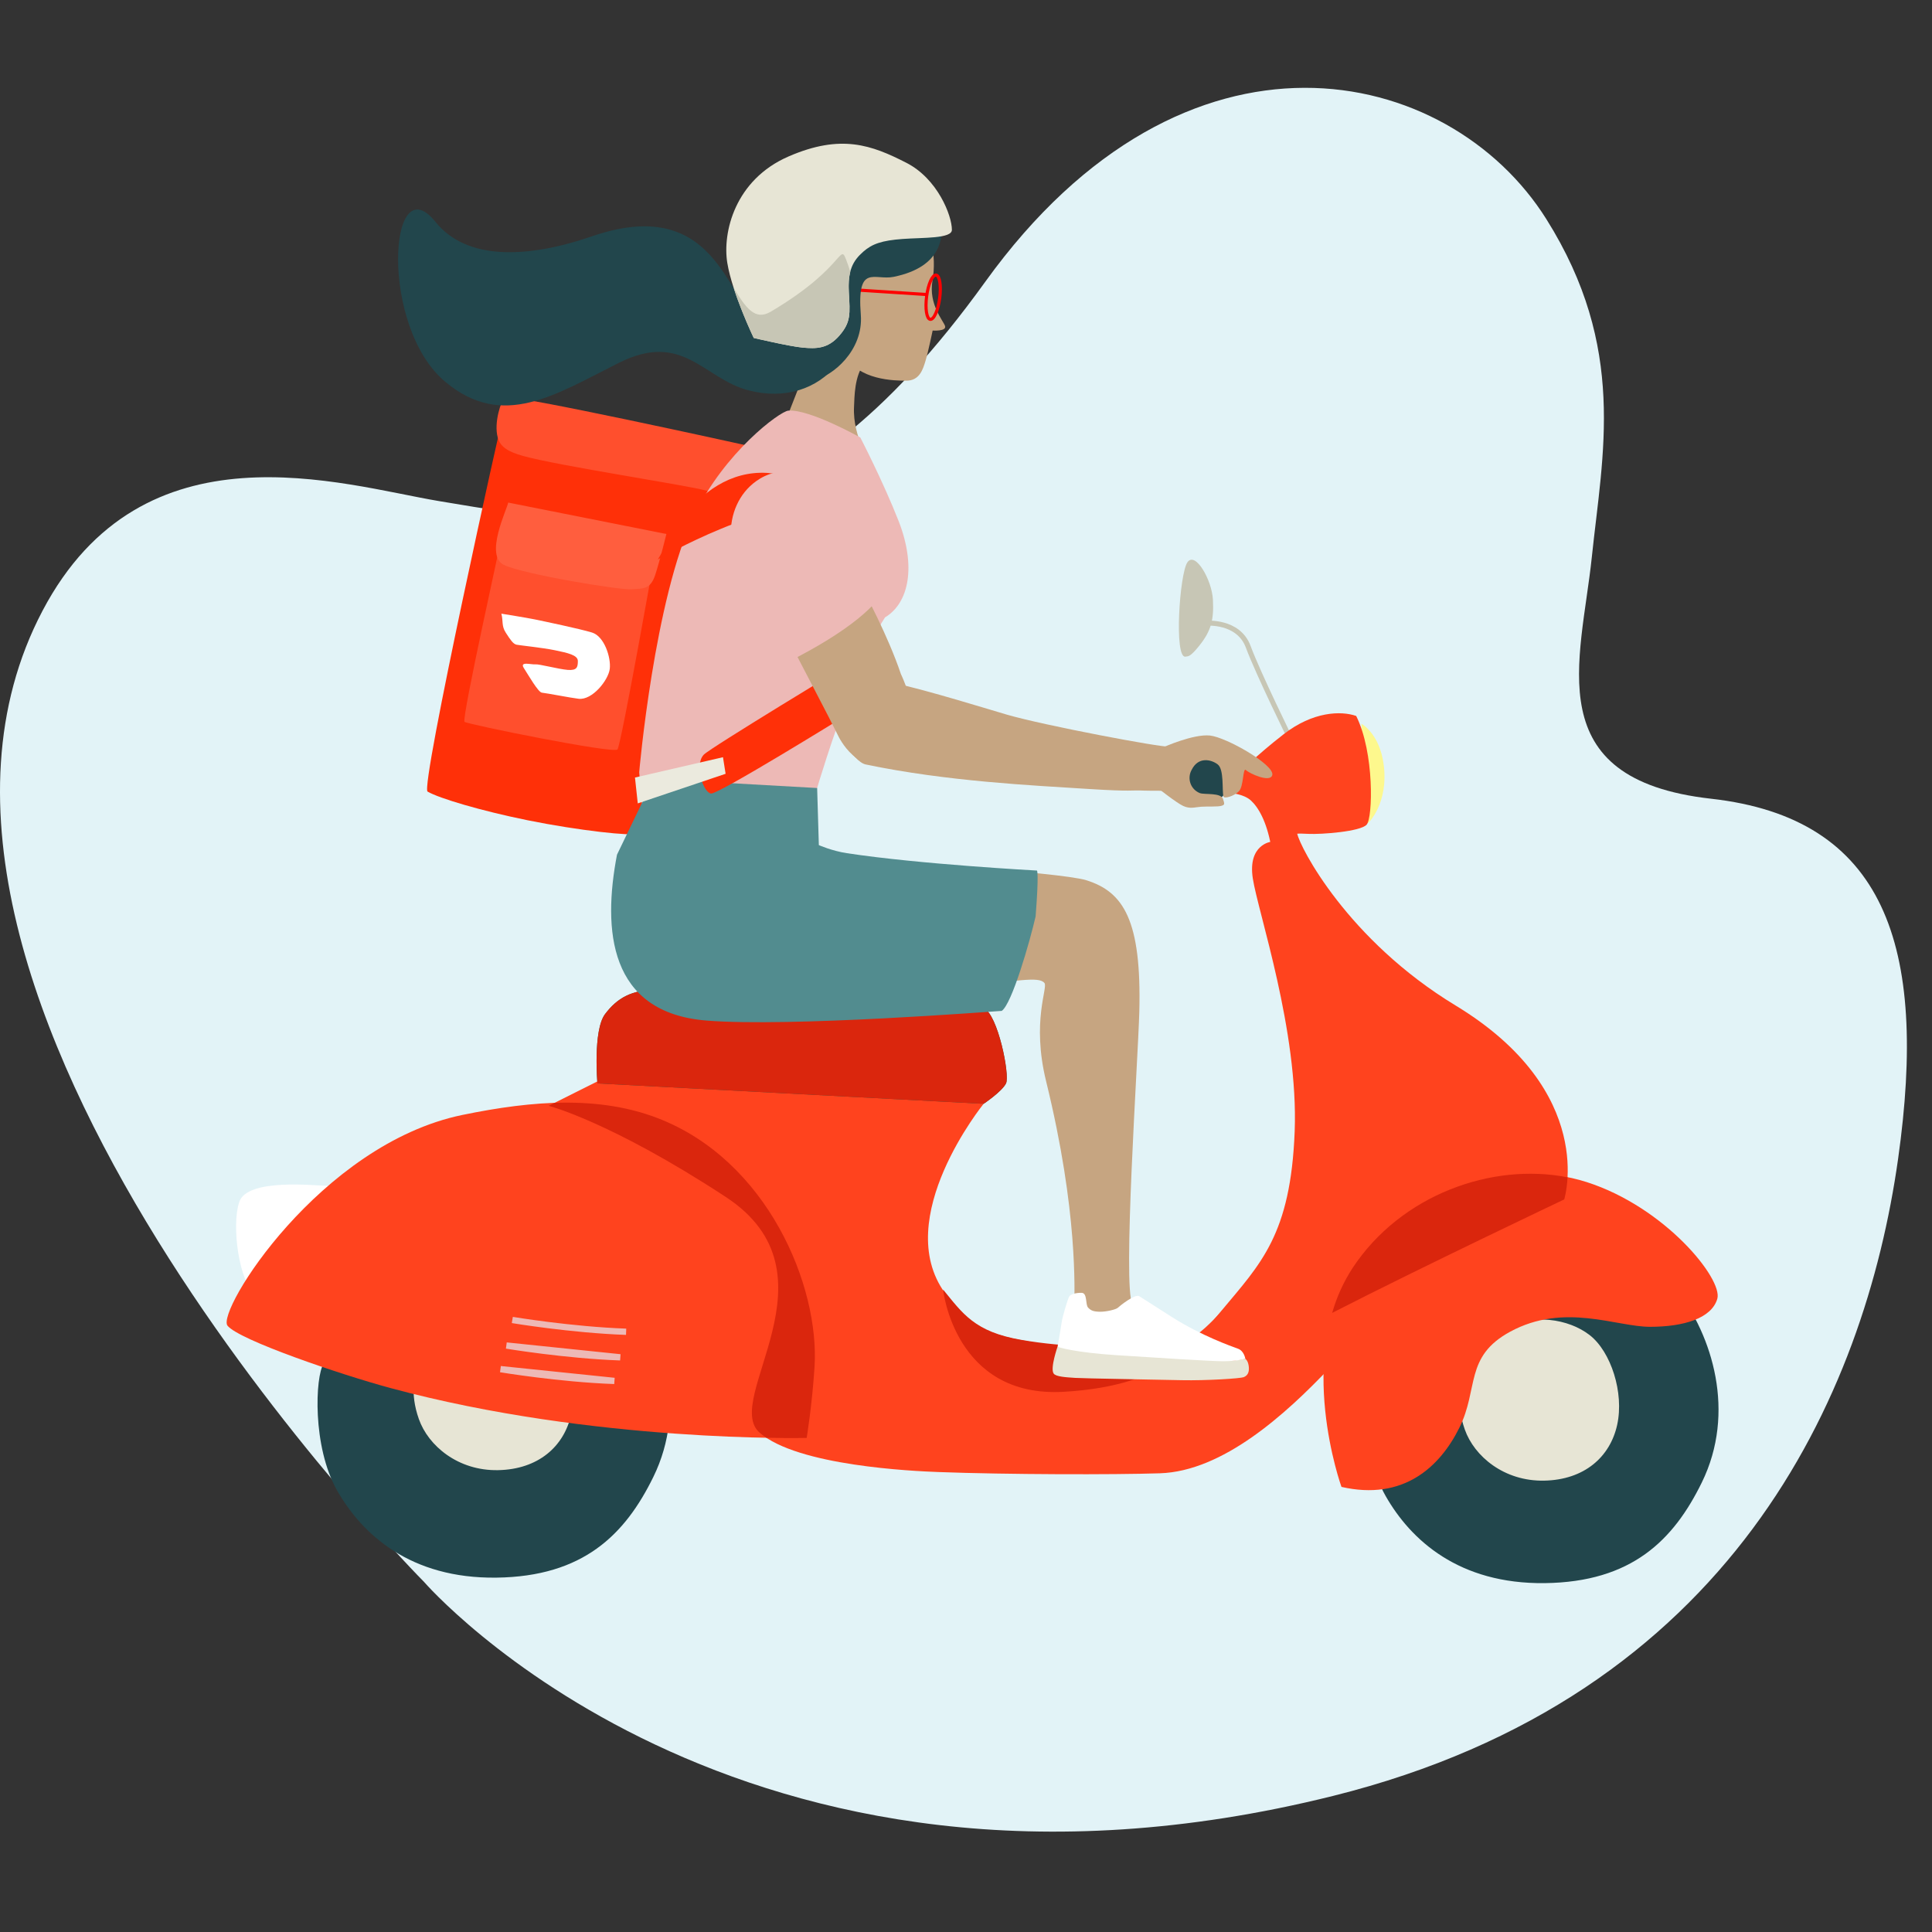 <svg xmlns="http://www.w3.org/2000/svg" width="154" height="154" viewBox="0 0 154 154" fill="none">
<rect x="0" y="0" width="154" height="154" fill="#333333" stroke="none"/>
<g clip-path="url(#clip0)">
<g clip-path="url(#clip1)">
<path fill-rule="evenodd" clip-rule="evenodd" d="M106.248 143.155C138.066 135.225 148.636 111.208 151.296 92.384C153.707 75.32 150.207 65.215 136.385 63.666C122.564 62.118 126.018 52.665 126.884 44.408C127.746 36.153 129.702 27.721 123.262 17.469C115.489 5.083 94.516 0.274 78.534 22.462C62.553 44.652 49.908 42.44 34.999 39.943C27.256 38.647 11.406 33.452 3.39 48.684C-12.716 79.274 33.803 126.097 33.803 126.097C33.803 126.097 58.778 154.986 106.248 143.155Z" fill="#E2F3F7"/>
<path fill-rule="evenodd" clip-rule="evenodd" d="M40.186 32.793C40.051 33.065 33.475 62.75 34.083 63.099C35.011 63.636 38.32 64.624 42.066 65.385C46.146 66.212 50.455 66.666 50.666 66.442C51.069 66.012 57.692 35.843 57.692 35.843L40.186 32.793Z" fill="#FF3008"/>
<path fill-rule="evenodd" clip-rule="evenodd" d="M37.029 57.54C37.299 57.744 48.926 60.103 49.22 59.737C49.516 59.371 52.287 43.742 52.287 43.742C52.287 43.742 40.069 42.115 40.065 42.371C40.06 42.625 36.757 57.337 37.029 57.54Z" fill="#FF4F2D"/>
<path fill-rule="evenodd" clip-rule="evenodd" d="M40.508 40.06C40.436 40.551 38.598 44.267 40.162 45.027C41.727 45.785 49.424 47.041 50.329 46.974C51.234 46.906 51.839 47.011 52.224 45.838C52.607 44.665 53.118 42.565 53.118 42.565L40.506 40.06H40.508Z" fill="#FF5E3E"/>
<path fill-rule="evenodd" clip-rule="evenodd" d="M39.964 48.916C40.125 49.53 39.958 49.882 40.321 50.44C40.685 50.998 40.902 51.333 41.178 51.39C41.452 51.446 43.228 51.624 44.233 51.831C45.24 52.043 46.065 52.212 46.061 52.693C46.059 53.175 46.002 53.453 45.251 53.398C44.501 53.336 42.963 52.919 42.671 52.956C42.379 52.992 41.39 52.69 41.753 53.248C42.116 53.807 42.897 55.179 43.191 55.212C43.68 55.268 45.462 55.62 46.119 55.699C47.212 55.831 48.493 54.213 48.604 53.32C48.715 52.43 48.178 50.721 47.19 50.419C46.204 50.117 43.276 49.507 42.634 49.374C41.996 49.241 39.964 48.916 39.964 48.916Z" fill="white"/>
<path fill-rule="evenodd" clip-rule="evenodd" d="M40.21 31.684C39.98 31.916 39.327 33.662 39.684 34.909C39.897 35.654 40.565 36.026 41.659 36.334C44.57 37.148 54.713 38.664 56.302 39.108C57.89 39.553 59.019 37.27 59.261 36.384L59.502 35.502C59.502 35.502 40.574 31.312 40.21 31.684Z" fill="#FF4F2D"/>
<path d="M96.134 49.678C96.134 49.678 98.716 49.443 99.498 51.559C100.279 53.672 102.94 59.078 102.94 59.078" stroke="#C7C6B5" stroke-width="0.4"/>
<path fill-rule="evenodd" clip-rule="evenodd" d="M94.648 44.822C95.274 43.909 96.603 46.231 96.682 47.799C96.762 49.365 96.564 50.266 95.585 51.481C94.856 52.386 94.726 52.302 94.493 52.341C93.571 52.495 94.021 45.736 94.648 44.822Z" fill="#C7C6B5"/>
<path fill-rule="evenodd" clip-rule="evenodd" d="M108.518 57.694C108.518 57.694 109.96 58.444 110.291 60.932C110.708 64.066 109.038 65.632 109.038 65.632L108.52 57.694H108.518Z" fill="#FDF88D"/>
<path fill-rule="evenodd" clip-rule="evenodd" d="M87.327 103.836C86.931 103.28 86.372 102.554 86.082 102.758C85.79 102.961 85.238 103.999 85.188 104.422C85.14 104.841 86.087 104.483 86.5 104.322C86.913 104.162 87.327 103.836 87.327 103.836ZM97.746 110.328C97.826 110.834 97.77 111.296 97.274 111.496C96.967 111.618 93.751 111.839 91.297 111.789C88.843 111.733 81.787 111.618 81.034 111.566C80.136 111.505 79.17 111.45 78.957 111.142C78.6 110.632 79.338 108.501 79.338 108.501C79.338 108.501 84.681 109.205 87.788 109.355C90.893 109.507 95.177 109.978 96.203 109.874C97.228 109.771 97.435 109.689 97.435 109.689C97.435 109.689 97.676 109.865 97.748 110.328H97.746ZM88.493 104.151C88.493 104.151 88.419 104.648 87.934 104.961L88.493 104.151ZM89.574 104.754C89.574 104.754 89.485 105.484 89.13 105.745L89.574 104.754ZM90.608 105.389C90.608 105.389 90.571 106.068 90.242 106.52L90.608 105.389ZM91.685 106.132C91.685 106.132 91.65 106.809 91.319 107.263L91.685 106.132ZM92.709 106.976C92.709 106.976 92.785 107.356 92.457 107.81L92.709 106.976Z" fill="#9CD9E2"/>
<path fill-rule="evenodd" clip-rule="evenodd" d="M26.132 94.521C25.168 94.521 19.711 93.878 19.071 95.808C18.427 97.735 19.071 102.237 20.355 103.202C21.639 104.166 26.132 94.521 26.132 94.521Z" fill="white"/>
<path fill-rule="evenodd" clip-rule="evenodd" d="M115.345 95.447C113.078 98.69 109.301 105.553 105.948 109.076C102.469 112.736 97.48 117.273 92.457 117.436C88.787 117.555 80.293 117.542 74.784 117.336C72.758 117.26 63.583 116.849 60.546 114.197C57.511 111.547 67.204 101.529 57.835 95.398C48.656 89.394 43.733 88.144 43.733 88.144L49.89 85.062L78.406 87.983C78.406 87.983 70.998 97.107 75.326 103.073C78.171 106.991 80.512 106.48 84.724 107.454C88.937 108.427 92.825 108.752 96.068 105.833C99.306 102.912 104.974 94.796 105.948 91.228" fill="#FF431E"/>
<path fill-rule="evenodd" clip-rule="evenodd" d="M48.998 106.32L39.93 104.689L40.087 104.127L49.81 105.261L48.998 106.32Z" fill="#D2EEF2"/>
<path fill-rule="evenodd" clip-rule="evenodd" d="M47.621 86.36C47.621 86.36 47.255 82.138 48.228 80.837C49.2 79.54 50.377 78.894 52.32 78.894C54.263 78.894 66.88 79.1 68.655 78.865C71.342 78.507 77.271 79.869 78.407 80.357C79.54 80.844 80.513 85.711 80.188 86.36C79.864 87.008 78.406 87.985 78.406 87.985L47.621 86.36Z" fill="#325847"/>
<path fill-rule="evenodd" clip-rule="evenodd" d="M47.621 86.36C47.621 86.36 47.255 82.138 48.228 80.837C49.2 79.54 50.377 78.894 52.32 78.894C54.263 78.894 66.88 79.1 68.655 78.865C71.342 78.507 77.271 79.869 78.407 80.357C79.54 80.844 80.513 85.711 80.188 86.36C79.864 87.008 78.406 87.985 78.406 87.985L47.621 86.36Z" fill="#DA260D"/>
<path fill-rule="evenodd" clip-rule="evenodd" d="M51.924 65.22C50.554 67.061 48.937 70.593 49.392 72.665C49.848 74.737 51.293 78.377 53.125 78.516C75.876 80.229 82.342 77.206 83.254 78.357C83.547 78.727 82.212 81.404 83.384 86.181C85.967 96.697 85.612 102.876 85.653 104.04C85.678 104.689 91.038 105.304 90.266 103.957C89.47 102.556 90.71 84.515 90.814 80.657C91.004 73.342 89.55 71.086 86.585 70.163C84.437 69.498 69.53 68.625 66.332 68.165C63.138 67.704 51.924 65.218 51.924 65.218V65.22ZM68.933 28.906C68.087 29.953 68.115 31.653 68.074 32.442C67.954 34.885 69.478 37.029 69.478 37.029C69.478 37.029 69.467 36.807 67.613 36.371C65.759 35.938 62.132 34.763 62.132 34.763C62.132 34.763 63.231 32.016 63.623 30.989C65.078 27.186 63.849 23.587 63.914 23.244C63.977 22.905 66.845 24.593 66.845 24.593L68.07 28.81L68.933 28.904V28.906Z" fill="#C6A581"/>
<path fill-rule="evenodd" clip-rule="evenodd" d="M73.603 17.814C74.068 18.308 74.697 20.266 74.327 22.382C74.003 24.25 75.189 25.564 75.328 25.978C75.482 26.43 74.342 26.348 74.342 26.348C74.342 26.348 73.99 28.04 73.778 28.745C73.565 29.453 73.298 30.35 72.227 30.346C71.407 30.342 68.311 30.337 67.378 28.242C66.444 26.148 65.744 22.821 66.856 21.244C67.967 19.669 72.9 17.063 73.603 17.814Z" fill="#C6A581"/>
<path d="M66.412 22.994L73.807 23.472M74.904 23.759C74.775 24.732 74.44 25.49 74.151 25.455C73.862 25.416 73.733 24.595 73.861 23.62C73.988 22.649 74.325 21.889 74.614 21.928C74.903 21.965 75.032 22.786 74.904 23.759V23.759Z" stroke="#FF0000" stroke-width="0.25"/>
<path fill-rule="evenodd" clip-rule="evenodd" d="M68.575 34.874C68.575 34.874 70.365 38.316 71.629 41.533C73.035 45.127 72.467 48.059 70.544 49.213C67.787 53.481 64.822 63.855 64.822 63.855L51.265 65.111L50.95 61.56C50.95 61.56 52.151 47.721 55.333 41.09C57.749 36.049 62.161 32.787 62.84 32.731C64.537 32.602 68.577 34.874 68.577 34.874" fill="#EDB9B6"/>
<path fill-rule="evenodd" clip-rule="evenodd" d="M61.432 24.847C57.929 26.921 58.588 14.909 47.187 18.835C42.023 20.614 37.193 20.771 34.717 17.691C30.977 13.036 30.222 26.081 35.526 30.463C40.106 34.247 44.22 31.482 49.335 28.921C54.452 26.359 56.062 30.174 59.661 31.113C65.515 32.644 69.932 27.51 67.559 21.009C66.845 19.05 67.687 21.146 61.434 24.847" fill="#22464C"/>
<path fill-rule="evenodd" clip-rule="evenodd" d="M82.656 69.392C82.656 69.392 73.3 68.892 67.508 68.008C66.297 67.824 65.27 67.363 65.27 67.363L65.135 62.813L52.098 62.083L49.18 68.13C48.038 74.098 48.5 80.725 56.323 81.35C62.983 81.884 79.161 80.618 79.847 80.579C80.662 80.029 82.09 75.05 82.549 73.047C82.829 69.47 82.656 69.392 82.656 69.392Z" fill="#528C8F"/>
<path fill-rule="evenodd" clip-rule="evenodd" d="M71.288 54.458C73.677 54.947 79.246 56.671 80.256 56.964C83.25 57.831 92.573 59.588 93.162 59.51C93.562 59.454 94.387 59.949 94.485 61.563C94.517 62.101 94.583 63.245 93.828 63.107C93.201 62.996 91.702 63.046 91.206 63.02C90.09 62.965 90.373 63.117 86.772 62.889C82.288 62.603 75.472 62.29 68.993 60.932C68.547 60.839 67.742 60.098 67.272 58.949C66.852 57.918 67.598 58.096 67.994 56.771C68.631 54.643 71.288 54.458 71.288 54.458Z" fill="#C6A581"/>
<path fill-rule="evenodd" clip-rule="evenodd" d="M109.368 109.144C108.701 110.149 108.452 115.746 110.454 119.256C112.456 122.764 116.294 126.276 123.136 126.191C130.07 126.106 133.399 122.764 135.651 118.17C138.399 112.564 136.484 106.47 133.649 102.795C130.812 99.116 125.556 97.111 118.965 99.116C111.244 101.464 109.369 109.144 109.369 109.144" fill="#22464C"/>
<path fill-rule="evenodd" clip-rule="evenodd" d="M116.7 109.558C116.45 110.373 116.011 111.817 116.761 113.95C117.512 116.078 119.888 118.085 123.086 118.022C126.276 117.961 128.342 116.143 128.906 113.572C129.469 111.002 128.406 107.74 126.717 106.424C125.025 105.108 122.146 104.669 119.768 105.923C117.388 107.176 116.7 109.558 116.7 109.558Z" fill="#E7E5D5"/>
<path fill-rule="evenodd" clip-rule="evenodd" d="M25.794 108.707C25.128 109.71 24.876 115.309 26.876 118.817C28.881 122.327 32.719 125.838 39.56 125.754C46.494 125.669 49.824 122.327 52.076 117.731C54.824 112.127 52.91 106.033 50.073 102.356C47.236 98.679 41.981 96.674 35.387 98.679C27.668 101.027 25.794 108.705 25.794 108.705" fill="#22464C"/>
<path fill-rule="evenodd" clip-rule="evenodd" d="M33.322 108.723C33.072 109.539 32.633 110.981 33.387 113.112C34.136 115.243 36.511 117.249 39.706 117.186C42.899 117.124 44.966 115.306 45.53 112.736C46.093 110.165 45.029 106.903 43.337 105.587C41.65 104.272 38.768 103.834 36.388 105.087C34.01 106.34 33.322 108.723 33.322 108.723Z" fill="#E7E5D5"/>
<path fill-rule="evenodd" clip-rule="evenodd" d="M101.323 67.094C101.323 67.094 99.445 67.304 99.861 70.019C100.279 72.734 103.505 82.145 103.199 90.176C102.885 98.428 100.488 100.725 97.359 104.483C94.232 108.246 92.979 109.08 92.979 109.08C92.979 109.08 97.15 109.914 101.112 107.412C105.076 104.902 124.681 95.606 124.681 95.606C124.681 95.606 127.392 87.043 116.026 80.149C107.391 74.912 103.616 67.511 103.409 66.47C102.158 66.887 101.323 67.094 101.323 67.094Z" fill="#FF431E"/>
<path fill-rule="evenodd" clip-rule="evenodd" d="M97.881 63.23C98.038 63.178 99.132 63.282 99.706 63.804C100.279 64.327 100.957 65.424 101.321 67.461C102.117 67.406 102.862 67.051 103.407 66.468C103.407 66.468 103.253 66.416 104.295 66.468C105.337 66.519 108.44 66.286 108.935 65.735C109.432 65.189 109.562 59.992 108.102 57.069C106.901 56.65 104.66 56.702 102.313 58.53C99.967 60.359 99.445 61.087 98.819 61.297C98.192 61.508 97.204 61.664 97.204 61.664L97.881 63.23ZM106.929 118.522C106.929 118.522 103.172 108.104 107.824 101.058C112.012 94.718 120.232 92.214 126.493 94.23C132.751 96.245 137.335 101.953 136.888 103.521C136.44 105.087 134.204 105.76 131.521 105.76C128.838 105.76 124.681 103.807 120.371 106.153C116.718 108.14 117.886 110.686 116.318 113.822C114.755 116.954 111.847 119.641 106.929 118.522ZM18.134 105.669C17.227 104.526 25.507 91.221 36.849 88.874C42.604 87.686 47.805 87.358 52.401 89.119C61.173 92.473 65.344 102.5 64.926 108.974C64.803 110.863 64.594 112.745 64.301 114.615C64.301 114.615 47.405 115.032 31.138 110.645C27.204 109.587 19.041 106.813 18.134 105.669Z" fill="#FF431E"/>
<path d="M40.837 105.216C40.837 105.216 45.528 106 49.909 106.155M39.897 109.134C39.897 109.134 44.59 109.916 48.97 110.073L39.897 109.134ZM40.367 107.252C40.367 107.252 45.058 108.036 49.438 108.192L40.367 107.252Z" stroke="#EDB9B6" stroke-width="0.5"/>
<path fill-rule="evenodd" clip-rule="evenodd" d="M64.334 28.13C65.972 27.488 63.651 26.54 62.951 25.515C62.637 25.057 61.878 23.989 62.846 23.346C63.808 22.707 64.054 22.762 64.852 21.523C65.65 20.285 65.755 16.685 67.665 15.709C71.186 13.907 75.234 15.482 75.123 17.792C75.075 18.767 75.212 21.25 71.236 22.067C69.71 22.381 68.292 20.967 68.616 25.083C68.842 27.981 66.284 29.992 65.028 30.235" fill="#22464C"/>
<path fill-rule="evenodd" clip-rule="evenodd" d="M75.876 18.32C75.876 17.171 74.729 14.246 72.251 12.979C69.478 11.561 67.045 10.656 62.866 12.467C58.569 14.326 57.576 18.539 57.974 20.963C58.373 23.385 60.081 26.938 60.081 26.938C60.081 26.938 62.968 27.62 64.004 27.709C65.041 27.802 65.987 27.816 66.91 26.745C67.835 25.674 67.757 25.012 67.661 23.291C67.563 21.571 67.981 20.788 68.816 20.058C69.516 19.443 70.282 19.171 71.944 19.048C73.603 18.928 75.876 19.03 75.876 18.32Z" fill="#E7E5D5"/>
<path fill-rule="evenodd" clip-rule="evenodd" d="M107.824 101.059C107.101 102.167 106.549 103.379 106.187 104.652C113.361 100.975 124.683 95.608 124.683 95.608C124.683 95.608 124.89 94.946 124.95 93.844C118.937 92.65 111.675 95.228 107.824 101.059ZM64.301 114.616C64.301 114.616 64.728 112.049 64.926 108.974C65.344 102.5 61.173 92.476 52.401 89.119C49.853 88.143 47.118 87.811 44.203 87.907L43.733 88.144C43.733 88.144 48.656 89.392 57.835 95.398C67.204 101.529 57.511 111.547 60.548 114.197C60.711 114.341 60.896 114.475 61.094 114.605C63.118 114.645 64.301 114.616 64.301 114.616ZM75.173 102.788C75.173 102.788 76.076 111.443 84.788 110.941C93.501 110.438 94.881 106.706 94.881 106.706C94.881 106.706 88.552 108.04 81.4 106.8C77.675 106.157 76.737 104.697 75.173 102.788Z" fill="#DA260D"/>
<path fill-rule="evenodd" clip-rule="evenodd" d="M99.526 108.824C99.591 109.235 99.545 109.613 99.134 109.775C98.879 109.876 96.219 110.056 94.191 110.015C92.163 109.969 86.326 109.876 85.704 109.832C84.962 109.782 84.163 109.739 83.987 109.487C83.691 109.068 84.302 107.332 84.302 107.332C84.302 107.332 88.721 107.906 91.289 108.031C93.858 108.155 97.4 108.538 98.248 108.453C99.093 108.368 99.265 108.305 99.265 108.305C99.265 108.305 99.465 108.444 99.525 108.824" fill="#E7E5D5"/>
<path fill-rule="evenodd" clip-rule="evenodd" d="M99.263 108.303C99.263 108.303 99.176 107.684 98.673 107.502C98.17 107.321 95.786 106.479 93.48 105.024C92.365 104.318 91.145 103.534 90.812 103.321C90.479 103.108 89.239 104.111 89.1 104.244C88.963 104.379 88.18 104.568 87.675 104.559C87.166 104.548 86.965 104.474 86.733 104.231C86.502 103.985 86.691 103.062 86.217 103.052C85.745 103.043 85.336 103.169 85.231 103.338C85.125 103.508 84.69 104.906 84.611 105.488C84.531 106.07 84.303 107.265 84.302 107.334C84.302 107.402 85.815 107.812 88.922 108.016C91.706 108.197 96.621 108.512 97.502 108.505C98.721 108.497 99.265 108.305 99.265 108.305" fill="white"/>
<path fill-rule="evenodd" clip-rule="evenodd" d="M52.437 44.594C52.437 44.594 61.495 39.366 65.84 40.591C65.583 39.223 63.211 37.811 61.119 37.694C58.245 37.533 55.851 39.242 54.341 41.453C53.932 42.053 52.437 44.594 52.437 44.594ZM67.857 52.814C67.857 52.814 56.597 59.623 56.097 60.157C55.31 60.998 56.073 63.211 56.687 63.252C57.302 63.293 67.236 57.149 67.236 57.149L67.08 54.669L67.857 52.816V52.814Z" fill="#FF3008"/>
<path fill-rule="evenodd" clip-rule="evenodd" d="M57.629 60.357L50.614 61.977L50.836 64.038L57.838 61.679L57.629 60.357Z" fill="#EBEADE"/>
<path fill-rule="evenodd" clip-rule="evenodd" d="M58.444 41.935C58.758 43.429 65.433 55.817 66.799 58.624C66.799 58.624 68.405 62.159 71.472 60.639C74.451 59.164 71.81 53.726 71.81 53.726C70.793 50.687 68.798 46.963 68.888 47.252L64.576 40.124C64.576 40.124 60.074 39.646 58.444 41.935Z" fill="#C6A581"/>
<path fill-rule="evenodd" clip-rule="evenodd" d="M66.129 39.728C67.319 41.555 69.908 45.514 70.696 46.567C70.178 48.122 67.591 50.366 62.761 52.786C59.158 48.542 58.349 44.884 58.26 42.69C58.192 41.005 58.895 39.342 60.264 38.36C61.105 37.756 62.226 37.365 63.605 37.774C64.654 38.086 65.529 38.809 66.129 39.728Z" fill="#EDB9B6"/>
<path fill-rule="evenodd" clip-rule="evenodd" d="M97.998 62.084C98.018 62.668 97.788 63.122 97.418 63.511C97.259 63.668 97.067 63.787 96.855 63.858C96.643 63.93 96.418 63.953 96.197 63.925C95.514 63.806 95.188 64.041 94.639 63.054C94.448 62.709 94.354 62.225 94.469 61.847C94.618 61.354 94.894 60.944 95.285 60.617C95.474 60.46 95.696 60.348 95.935 60.29C96.174 60.232 96.422 60.229 96.662 60.281C96.902 60.333 97.127 60.439 97.32 60.591C97.514 60.743 97.67 60.937 97.777 61.158C97.92 61.458 98.02 61.771 97.999 62.084" fill="#22464C"/>
<path fill-rule="evenodd" clip-rule="evenodd" d="M92.766 59.547C92.766 59.547 95.124 58.496 96.436 58.628C97.746 58.76 101.614 60.972 101.414 61.779C101.258 62.422 99.582 61.649 99.319 61.386C99.054 61.123 99.149 62.679 98.754 63.072C98.36 63.467 97.567 63.699 97.518 63.484C97.398 62.969 97.583 61.319 97.058 60.926C96.534 60.531 95.518 60.302 94.994 61.352C94.9 61.515 94.841 61.697 94.824 61.884C94.806 62.072 94.829 62.261 94.891 62.439C94.954 62.617 95.053 62.779 95.184 62.914C95.315 63.049 95.474 63.154 95.649 63.222C96.042 63.354 97.309 63.169 97.485 63.68C97.633 64.118 97.615 64.155 97.346 64.236C97.078 64.316 96.238 64.273 95.747 64.305C95.255 64.338 94.863 64.501 94.306 64.24C93.749 63.977 92.307 62.828 92.307 62.828L92.766 59.547Z" fill="#C6A581"/>
<path fill-rule="evenodd" clip-rule="evenodd" d="M67.559 21.011C66.845 19.052 67.685 21.148 61.432 24.847C60.166 25.598 59.439 24.502 58.495 22.988C59.143 24.986 60.08 26.939 60.08 26.939C60.08 26.939 62.966 27.618 64.003 27.709C65.039 27.801 65.987 27.816 66.91 26.745C67.835 25.674 67.757 25.01 67.661 23.29C67.624 22.623 67.665 22.1 67.776 21.665C67.71 21.444 67.638 21.225 67.559 21.009" fill="#C7C6B5"/>
<path fill-rule="evenodd" clip-rule="evenodd" d="M69.456 36.996L69.478 37.029C69.478 37.029 69.478 37.018 69.456 36.996Z" fill="#EDB9B6"/>
</g>
</g>
<defs>
<clipPath id="clip0">
<rect width="154" height="154" fill="white"/>
</clipPath>
<clipPath id="clip1">
<rect width="161" height="139" fill="white" transform="translate(-2 7)"/>
</clipPath>
</defs>
</svg>